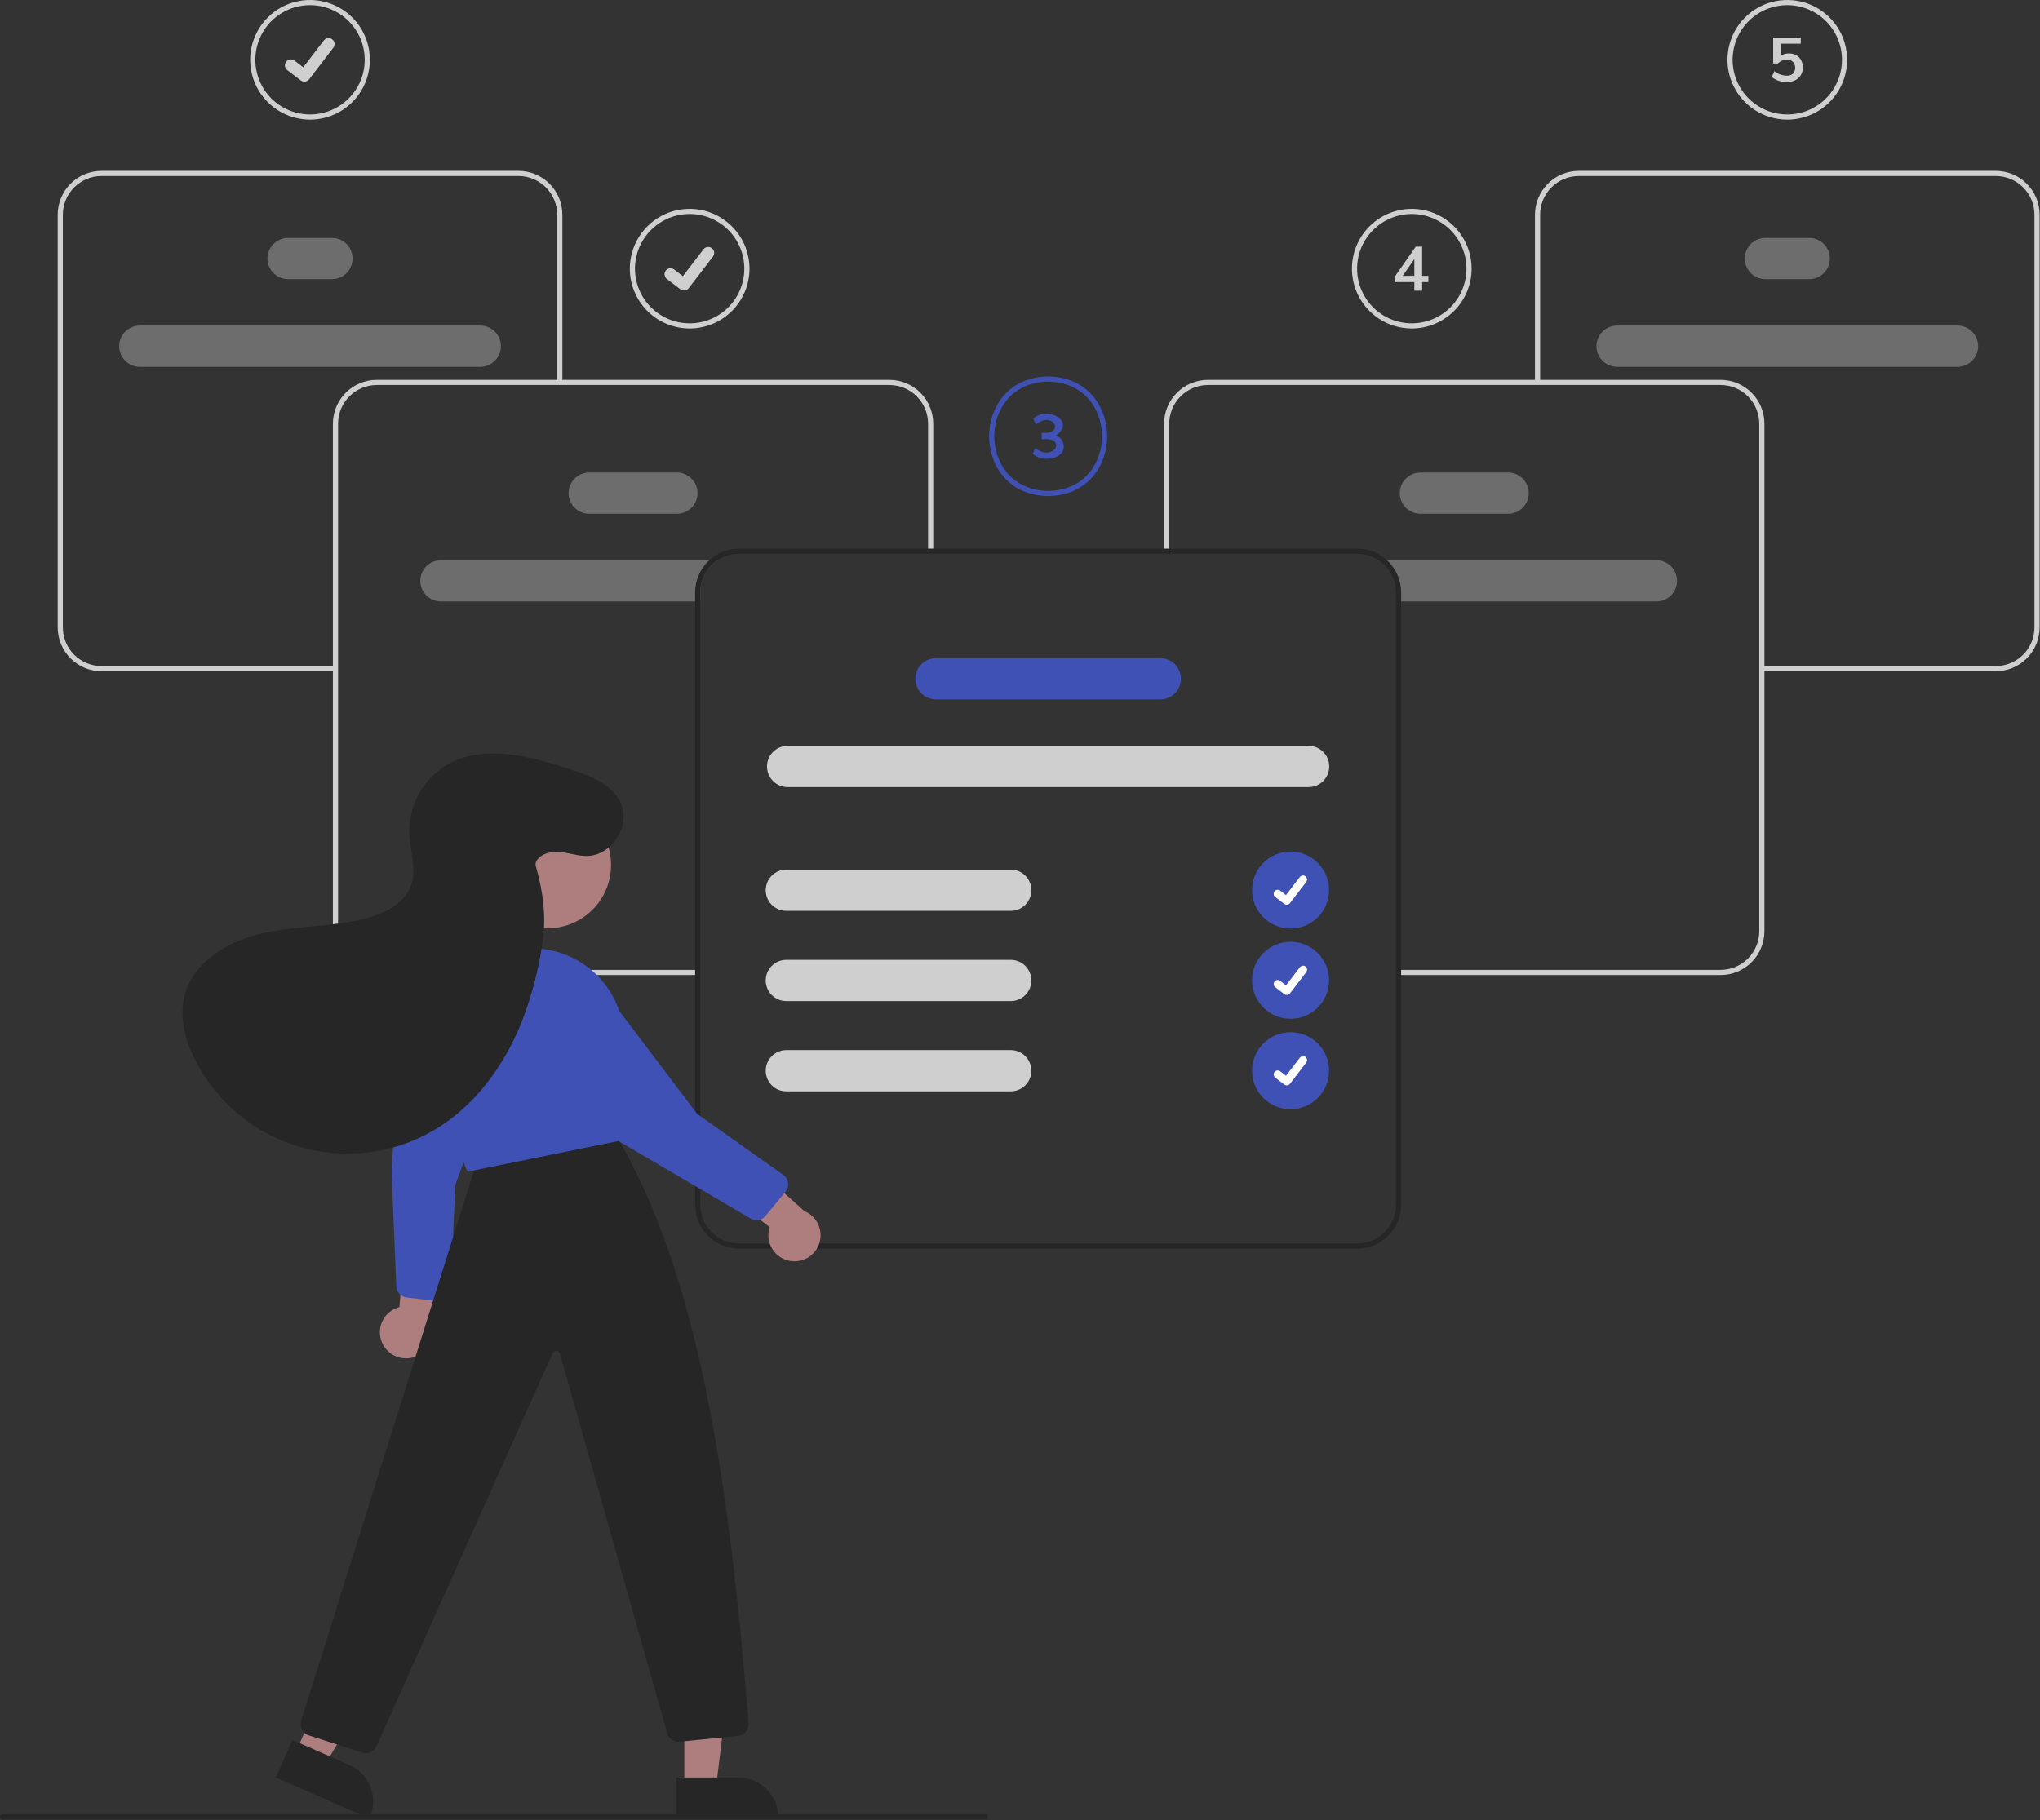 <svg width="791" height="706" viewBox="0 0 791 706" fill="none" xmlns="http://www.w3.org/2000/svg">
<rect x="0" y="0" width="791" height="706" fill="#333333" stroke="none"/>
<g clip-path="url(#clip0)">
<path d="M170.964 217.275C168.843 217.275 166.808 218.118 165.307 219.619C163.807 221.119 162.964 223.154 162.964 225.275C162.964 227.397 163.807 229.432 165.307 230.932C166.808 232.433 168.843 233.275 170.964 233.275H271.524V229.785C271.524 227.305 272.14 224.864 273.316 222.68C274.492 220.497 276.193 218.639 278.264 217.275H170.964Z" fill="#6D6D6D"/>
<path d="M262.469 199.275H228.469C226.347 199.275 224.313 198.433 222.812 196.932C221.312 195.432 220.469 193.397 220.469 191.275C220.469 189.154 221.312 187.119 222.812 185.619C224.313 184.118 226.347 183.275 228.469 183.275H262.469C264.591 183.275 266.626 184.118 268.126 185.619C269.626 187.119 270.469 189.154 270.469 191.275C270.469 193.397 269.626 195.432 268.126 196.932C266.626 198.433 264.591 199.275 262.469 199.275Z" fill="#6D6D6D"/>
<path d="M186.214 142.275H54.214C52.092 142.275 50.057 141.433 48.557 139.932C47.056 138.432 46.214 136.397 46.214 134.275C46.214 132.154 47.056 130.119 48.557 128.619C50.057 127.118 52.092 126.275 54.214 126.275H186.214C188.335 126.275 190.37 127.118 191.87 128.619C193.371 130.119 194.214 132.154 194.214 134.275C194.214 136.397 193.371 138.432 191.87 139.932C190.37 141.433 188.335 142.275 186.214 142.275Z" fill="#6D6D6D"/>
<path d="M128.714 108.275H111.714C109.592 108.275 107.557 107.433 106.057 105.932C104.556 104.432 103.714 102.397 103.714 100.275C103.714 98.154 104.556 96.119 106.057 94.618C107.557 93.118 109.592 92.275 111.714 92.275H128.714C130.835 92.275 132.87 93.118 134.37 94.618C135.871 96.119 136.714 98.154 136.714 100.275C136.714 102.397 135.871 104.432 134.37 105.932C132.87 107.433 130.835 108.275 128.714 108.275Z" fill="#6D6D6D"/>
<path d="M270.52 378.17H146.082C141.575 378.165 137.254 376.372 134.067 373.185C130.88 369.998 129.087 365.677 129.082 361.17V164.33C129.087 159.823 130.88 155.502 134.067 152.315C137.254 149.128 141.575 147.335 146.082 147.33H344.856C349.363 147.335 353.684 149.128 356.871 152.315C360.058 155.502 361.851 159.823 361.856 164.33V213.118H359.856V164.33C359.851 160.353 358.27 156.541 355.457 153.728C352.645 150.916 348.833 149.335 344.856 149.33H146.082C142.105 149.335 138.293 150.916 135.481 153.728C132.668 156.541 131.087 160.353 131.082 164.33V361.17C131.087 365.147 132.668 368.959 135.481 371.772C138.293 374.584 142.105 376.165 146.082 376.17H270.52V378.17Z" fill="#CFCFCF"/>
<path d="M130.082 260.334H39.373C34.866 260.329 30.545 258.536 27.358 255.349C24.171 252.162 22.378 247.841 22.373 243.334V83.275C22.378 78.768 24.171 74.447 27.358 71.26C30.545 68.073 34.866 66.281 39.373 66.275H201.054C205.561 66.281 209.882 68.073 213.069 71.26C216.256 74.447 218.049 78.768 218.054 83.275V148.33H216.054V83.275C216.05 79.299 214.468 75.486 211.656 72.674C208.844 69.862 205.031 68.28 201.054 68.275H39.373C35.396 68.28 31.583 69.862 28.771 72.674C25.959 75.486 24.377 79.299 24.373 83.275V243.334C24.377 247.311 25.959 251.124 28.771 253.936C31.583 256.748 35.396 258.329 39.373 258.334H130.082V260.334Z" fill="#CFCFCF"/>
<path d="M534.964 217.275C537.036 218.639 538.736 220.497 539.912 222.68C541.089 224.864 541.704 227.305 541.704 229.785V233.275H642.264C644.386 233.275 646.421 232.433 647.921 230.932C649.421 229.432 650.264 227.397 650.264 225.275C650.264 223.154 649.421 221.119 647.921 219.619C646.421 218.118 644.386 217.275 642.264 217.275H534.964Z" fill="#6D6D6D"/>
<path d="M542.759 191.275C542.762 189.154 543.605 187.121 545.105 185.621C546.605 184.121 548.638 183.278 550.759 183.275H584.759C586.881 183.275 588.916 184.118 590.416 185.619C591.916 187.119 592.759 189.154 592.759 191.275C592.759 193.397 591.916 195.432 590.416 196.932C588.916 198.433 586.881 199.275 584.759 199.275H550.759C548.638 199.273 546.605 198.429 545.105 196.93C543.605 195.43 542.762 193.396 542.759 191.275Z" fill="#6D6D6D"/>
<path d="M619.015 134.275C619.017 132.154 619.861 130.121 621.361 128.621C622.86 127.121 624.894 126.278 627.015 126.275H759.015C761.136 126.275 763.171 127.118 764.672 128.619C766.172 130.119 767.015 132.154 767.015 134.275C767.015 136.397 766.172 138.432 764.672 139.932C763.171 141.433 761.136 142.275 759.015 142.275H627.015C624.894 142.273 622.86 141.429 621.361 139.93C619.861 138.43 619.017 136.396 619.015 134.275Z" fill="#6D6D6D"/>
<path d="M676.515 100.275C676.517 98.154 677.361 96.121 678.861 94.621C680.36 93.121 682.394 92.278 684.515 92.275H701.515C703.636 92.275 705.671 93.118 707.172 94.618C708.672 96.119 709.515 98.154 709.515 100.275C709.515 102.397 708.672 104.432 707.172 105.932C705.671 107.433 703.636 108.275 701.515 108.275H684.515C682.394 108.273 680.36 107.429 678.861 105.93C677.361 104.43 676.517 102.396 676.515 100.275Z" fill="#6D6D6D"/>
<path d="M542.708 378.17H667.146C671.653 378.165 675.974 376.372 679.161 373.185C682.348 369.998 684.141 365.677 684.146 361.17V164.33C684.141 159.823 682.348 155.502 679.161 152.315C675.974 149.128 671.653 147.335 667.146 147.33H468.372C463.865 147.335 459.544 149.128 456.357 152.315C453.17 155.502 451.378 159.823 451.372 164.33V213.118H453.372V164.33C453.377 160.353 454.959 156.541 457.771 153.728C460.583 150.916 464.396 149.335 468.372 149.33H667.146C671.123 149.335 674.936 150.916 677.748 153.728C680.56 156.541 682.142 160.353 682.146 164.33V361.17C682.142 365.147 680.56 368.959 677.748 371.772C674.936 374.584 671.123 376.165 667.146 376.17H542.708V378.17Z" fill="#CFCFCF"/>
<path d="M683.146 260.334H773.855C778.363 260.329 782.684 258.536 785.871 255.349C789.058 252.162 790.85 247.841 790.855 243.334V83.275C790.85 78.768 789.058 74.447 785.871 71.26C782.684 68.073 778.363 66.281 773.855 66.275H612.174C607.667 66.281 603.346 68.073 600.159 71.26C596.972 74.447 595.179 78.768 595.174 83.275V148.33H597.174V83.275C597.179 79.299 598.76 75.486 601.572 72.674C604.385 69.862 608.197 68.28 612.174 68.275H773.855C777.832 68.28 781.645 69.862 784.457 72.674C787.269 75.486 788.851 79.299 788.855 83.275V243.334C788.851 247.311 787.269 251.124 784.457 253.936C781.645 256.748 777.832 258.329 773.855 258.334H683.146V260.334Z" fill="#CFCFCF"/>
<path d="M526.284 212.785H286.524C282.018 212.794 277.7 214.588 274.513 217.774C271.327 220.961 269.533 225.279 269.524 229.785V467.275C269.529 471.783 271.322 476.104 274.509 479.291C277.696 482.478 282.017 484.271 286.524 484.275H526.284C530.791 484.271 535.113 482.478 538.3 479.291C541.487 476.104 543.279 471.783 543.284 467.275V229.785C543.279 225.278 541.487 220.957 538.3 217.77C535.113 214.583 530.791 212.79 526.284 212.785V212.785ZM541.284 467.275C541.279 471.252 539.697 475.065 536.885 477.877C534.073 480.689 530.261 482.271 526.284 482.275H286.524C282.548 482.271 278.735 480.689 275.923 477.877C273.111 475.065 271.529 471.252 271.524 467.275V229.785C271.53 225.809 273.113 221.997 275.925 219.186C278.736 216.374 282.548 214.792 286.524 214.785H526.284C530.261 214.79 534.073 216.372 536.885 219.184C539.697 221.996 541.279 225.809 541.284 229.785V467.275Z" fill="#262626"/>
<path d="M507.403 305.275H305.403C303.282 305.275 301.247 304.433 299.747 302.932C298.246 301.432 297.403 299.397 297.403 297.275C297.403 295.154 298.246 293.119 299.747 291.619C301.247 290.118 303.282 289.275 305.403 289.275H507.403C509.525 289.275 511.56 290.118 513.06 291.619C514.561 293.119 515.403 295.154 515.403 297.275C515.403 299.397 514.561 301.432 513.06 302.932C511.56 304.433 509.525 305.275 507.403 305.275Z" fill="#CFCFCF"/>
<path d="M449.903 271.275H362.903C360.782 271.275 358.747 270.433 357.246 268.932C355.746 267.432 354.903 265.397 354.903 263.275C354.903 261.154 355.746 259.119 357.246 257.619C358.747 256.118 360.782 255.275 362.903 255.275H449.903C452.025 255.275 454.06 256.118 455.56 257.619C457.06 259.119 457.903 261.154 457.903 263.275C457.903 265.397 457.06 267.432 455.56 268.932C454.06 270.433 452.025 271.275 449.903 271.275Z" fill="#3F51B5"/>
<path d="M391.903 353.275H304.903C302.782 353.275 300.747 352.433 299.247 350.932C297.746 349.432 296.903 347.397 296.903 345.275C296.903 343.154 297.746 341.119 299.247 339.619C300.747 338.118 302.782 337.275 304.903 337.275H391.903C394.025 337.275 396.06 338.118 397.56 339.619C399.061 341.119 399.903 343.154 399.903 345.275C399.903 347.397 399.061 349.432 397.56 350.932C396.06 352.433 394.025 353.275 391.903 353.275Z" fill="#CFCFCF"/>
<path d="M391.903 388.275H304.903C302.782 388.275 300.747 387.433 299.247 385.932C297.746 384.432 296.903 382.397 296.903 380.275C296.903 378.154 297.746 376.119 299.247 374.619C300.747 373.118 302.782 372.275 304.903 372.275H391.903C394.025 372.275 396.06 373.118 397.56 374.619C399.061 376.119 399.903 378.154 399.903 380.275C399.903 382.397 399.061 384.432 397.56 385.932C396.06 387.433 394.025 388.275 391.903 388.275Z" fill="#CFCFCF"/>
<path d="M391.903 423.275H304.903C302.782 423.275 300.747 422.433 299.247 420.932C297.746 419.432 296.903 417.397 296.903 415.275C296.903 413.154 297.746 411.119 299.247 409.619C300.747 408.118 302.782 407.275 304.903 407.275H391.903C394.025 407.275 396.06 408.118 397.56 409.619C399.061 411.119 399.903 413.154 399.903 415.275C399.903 417.397 399.061 419.432 397.56 420.932C396.06 422.433 394.025 423.275 391.903 423.275Z" fill="#CFCFCF"/>
<path d="M500.409 360.134C508.655 360.134 515.339 353.45 515.339 345.205C515.339 336.959 508.655 330.275 500.409 330.275C492.164 330.275 485.48 336.959 485.48 345.205C485.48 353.45 492.164 360.134 500.409 360.134Z" fill="#3F51B5"/>
<path d="M498.93 350.9C498.594 350.9 498.267 350.791 497.999 350.59L497.982 350.577L494.473 347.894C494.145 347.642 493.93 347.27 493.876 346.86C493.822 346.45 493.933 346.036 494.185 345.708C494.436 345.379 494.808 345.165 495.218 345.11C495.628 345.056 496.042 345.167 496.371 345.419L498.643 347.161L504.013 340.155C504.138 339.993 504.293 339.857 504.47 339.754C504.648 339.652 504.843 339.585 505.046 339.559C505.249 339.532 505.455 339.545 505.653 339.598C505.851 339.651 506.036 339.742 506.198 339.867L506.199 339.867L506.166 339.913L506.2 339.867C506.527 340.119 506.742 340.491 506.796 340.9C506.85 341.31 506.739 341.725 506.488 342.053L500.172 350.29C500.025 350.479 499.838 350.633 499.622 350.738C499.407 350.844 499.171 350.898 498.931 350.898L498.93 350.9Z" fill="white"/>
<path d="M120.214 46.409C115.624 46.409 111.138 45.048 107.322 42.498C103.506 39.949 100.532 36.325 98.775 32.084C97.019 27.844 96.56 23.179 97.455 18.677C98.35 14.176 100.56 10.042 103.806 6.796C107.051 3.551 111.185 1.341 115.687 0.446C120.188 -0.449 124.854 0.01 129.094 1.766C133.334 3.523 136.958 6.497 139.508 10.313C142.057 14.129 143.418 18.615 143.418 23.205C143.411 29.357 140.964 35.255 136.614 39.605C132.264 43.955 126.366 46.402 120.214 46.409V46.409ZM120.214 2C116.02 2 111.92 3.244 108.433 5.574C104.946 7.904 102.228 11.215 100.623 15.09C99.018 18.965 98.598 23.228 99.416 27.341C100.235 31.455 102.254 35.233 105.22 38.199C108.185 41.164 111.964 43.184 116.077 44.002C120.19 44.82 124.454 44.4 128.328 42.795C132.203 41.19 135.515 38.472 137.845 34.985C140.175 31.498 141.418 27.398 141.418 23.205C141.412 17.583 139.176 12.193 135.201 8.218C131.225 4.242 125.835 2.006 120.214 2V2Z" fill="#CFCFCF"/>
<path d="M118.013 31.675C117.514 31.676 117.027 31.514 116.628 31.215L116.603 31.196L111.385 27.204C111.143 27.019 110.94 26.788 110.788 26.524C110.635 26.26 110.536 25.969 110.496 25.667C110.457 25.365 110.477 25.058 110.555 24.764C110.634 24.47 110.77 24.194 110.955 23.953C111.14 23.711 111.371 23.508 111.635 23.356C111.899 23.203 112.19 23.104 112.492 23.064C112.794 23.025 113.1 23.045 113.395 23.123C113.689 23.202 113.965 23.338 114.206 23.523L117.586 26.115L125.574 15.695C125.759 15.453 125.99 15.251 126.253 15.098C126.517 14.946 126.808 14.847 127.11 14.807C127.412 14.767 127.718 14.787 128.012 14.866C128.306 14.945 128.582 15.08 128.824 15.266L128.824 15.266L128.775 15.335L128.826 15.266C129.313 15.641 129.632 16.193 129.712 16.803C129.793 17.412 129.628 18.029 129.255 18.517L119.86 30.768C119.642 31.05 119.363 31.279 119.043 31.435C118.723 31.592 118.371 31.673 118.015 31.672L118.013 31.675Z" fill="#CFCFCF"/>
<path d="M267.409 127.409C262.82 127.409 258.334 126.048 254.518 123.498C250.702 120.949 247.728 117.325 245.971 113.084C244.215 108.844 243.755 104.179 244.651 99.677C245.546 95.176 247.756 91.042 251.002 87.796C254.247 84.551 258.381 82.341 262.883 81.446C267.384 80.55 272.05 81.01 276.29 82.766C280.53 84.523 284.154 87.497 286.703 91.313C289.253 95.129 290.614 99.615 290.614 104.205C290.607 110.357 288.16 116.255 283.81 120.605C279.46 124.955 273.561 127.402 267.409 127.409V127.409ZM267.409 83C263.215 83 259.116 84.244 255.629 86.574C252.142 88.904 249.424 92.216 247.819 96.09C246.214 99.965 245.794 104.228 246.612 108.342C247.431 112.455 249.45 116.233 252.416 119.199C255.381 122.164 259.16 124.184 263.273 125.002C267.386 125.82 271.65 125.4 275.524 123.795C279.399 122.19 282.711 119.472 285.041 115.985C287.371 112.498 288.614 108.398 288.614 104.205C288.608 98.583 286.372 93.193 282.396 89.218C278.421 85.242 273.031 83.006 267.409 83V83Z" fill="#CFCFCF"/>
<path d="M265.209 112.675C264.71 112.676 264.223 112.514 263.824 112.215L263.799 112.196L258.58 108.204C258.092 107.83 257.773 107.277 257.692 106.667C257.612 106.058 257.777 105.441 258.151 104.953C258.525 104.465 259.078 104.145 259.688 104.065C260.297 103.984 260.914 104.149 261.402 104.523L264.782 107.115L272.77 96.695C272.955 96.453 273.186 96.251 273.449 96.098C273.713 95.946 274.004 95.847 274.306 95.807C274.608 95.767 274.914 95.787 275.208 95.866C275.502 95.945 275.778 96.08 276.02 96.266L276.02 96.266L275.971 96.335L276.022 96.266C276.509 96.641 276.828 97.193 276.908 97.803C276.989 98.412 276.824 99.029 276.45 99.517L267.056 111.768C266.838 112.05 266.559 112.279 266.239 112.435C265.919 112.592 265.567 112.673 265.211 112.672L265.209 112.675Z" fill="#CFCFCF"/>
<path d="M500.409 395.134C508.655 395.134 515.339 388.45 515.339 380.205C515.339 371.959 508.655 365.275 500.409 365.275C492.164 365.275 485.48 371.959 485.48 380.205C485.48 388.45 492.164 395.134 500.409 395.134Z" fill="#3F51B5"/>
<path d="M498.93 385.9C498.594 385.9 498.267 385.791 497.999 385.59L497.982 385.577L494.473 382.894C494.311 382.769 494.174 382.614 494.072 382.436C493.97 382.259 493.903 382.063 493.876 381.86C493.849 381.657 493.863 381.451 493.916 381.253C493.969 381.055 494.06 380.87 494.185 380.708C494.309 380.545 494.465 380.409 494.642 380.306C494.819 380.204 495.015 380.137 495.218 380.11C495.421 380.084 495.627 380.097 495.825 380.15C496.023 380.203 496.208 380.294 496.371 380.419L498.643 382.161L504.013 375.155C504.138 374.993 504.293 374.857 504.47 374.754C504.648 374.652 504.843 374.585 505.046 374.559C505.249 374.532 505.455 374.545 505.653 374.598C505.851 374.651 506.036 374.742 506.198 374.867L506.199 374.867L506.166 374.913L506.2 374.867C506.527 375.119 506.742 375.491 506.796 375.9C506.85 376.31 506.739 376.725 506.488 377.053L500.172 385.29C500.025 385.479 499.838 385.633 499.622 385.738C499.407 385.844 499.171 385.898 498.931 385.898L498.93 385.9Z" fill="white"/>
<path d="M500.409 430.205C508.655 430.205 515.339 423.521 515.339 415.275C515.339 407.03 508.655 400.346 500.409 400.346C492.164 400.346 485.48 407.03 485.48 415.275C485.48 423.521 492.164 430.205 500.409 430.205Z" fill="#3F51B5"/>
<path d="M498.93 420.97C498.594 420.971 498.267 420.862 497.999 420.661L497.982 420.648L494.473 417.964C494.146 417.713 493.931 417.341 493.877 416.931C493.824 416.522 493.935 416.107 494.186 415.779C494.437 415.451 494.809 415.237 495.218 415.182C495.628 415.128 496.042 415.239 496.371 415.49L498.643 417.232L504.013 410.226C504.138 410.064 504.293 409.928 504.47 409.825C504.648 409.723 504.843 409.656 505.046 409.629C505.249 409.603 505.455 409.616 505.653 409.669C505.851 409.722 506.036 409.813 506.198 409.938L506.199 409.938L506.166 409.984L506.2 409.938C506.527 410.19 506.742 410.561 506.796 410.971C506.85 411.381 506.739 411.795 506.488 412.124L500.172 420.36C500.025 420.55 499.838 420.704 499.623 420.809C499.407 420.915 499.171 420.969 498.931 420.969L498.93 420.97Z" fill="white"/>
<path d="M406.425 192.409C390.676 192.141 383.519 180.191 383.52 169.203C383.521 158.214 390.679 146.266 406.392 146H406.426C422.142 146.268 429.299 158.217 429.299 169.206C429.298 180.195 422.14 192.143 406.425 192.409ZM406.41 148C392.058 148.251 385.521 159.165 385.52 169.203C385.519 179.245 392.061 190.164 406.426 190.409C420.755 190.166 427.298 179.248 427.299 169.206C427.299 159.168 420.762 148.254 406.41 148V148Z" fill="#3F51B5"/>
<path d="M411.617 170.465C415.632 177.438 404.613 180.162 400.397 175.961L401.453 173.704C408.307 179.625 414.346 169.37 403.877 170.345V167.872C413.464 168.646 408.079 158.996 401.693 164.704L400.661 162.449C405.866 157.047 417.55 163.579 409.301 168.976C410.222 169.192 411.039 169.717 411.617 170.465V170.465Z" fill="#3F51B5"/>
<path d="M547.409 127.409C542.82 127.409 538.334 126.048 534.518 123.498C530.702 120.949 527.728 117.325 525.971 113.084C524.215 108.844 523.755 104.179 524.651 99.677C525.546 95.176 527.756 91.042 531.002 87.796C534.247 84.551 538.381 82.341 542.883 81.446C547.384 80.55 552.05 81.01 556.29 82.766C560.53 84.523 564.154 87.497 566.703 91.313C569.253 95.129 570.614 99.615 570.614 104.205C570.607 110.357 568.16 116.255 563.81 120.605C559.46 124.955 553.561 127.402 547.409 127.409V127.409ZM547.409 83C543.215 83 539.116 84.244 535.629 86.574C532.142 88.904 529.424 92.216 527.819 96.09C526.214 99.965 525.794 104.228 526.612 108.342C527.431 112.455 529.45 116.233 532.416 119.199C535.381 122.164 539.16 124.184 543.273 125.002C547.386 125.82 551.65 125.4 555.524 123.795C559.399 122.19 562.711 119.472 565.041 115.985C567.37 112.498 568.614 108.398 568.614 104.205C568.608 98.583 566.372 93.193 562.396 89.218C558.421 85.242 553.031 83.006 547.409 83V83Z" fill="#CFCFCF"/>
<path d="M553.853 109.413H551.429V112.748H548.405V109.413H540.965V107.108L548.957 95.661H551.429V106.989H553.853V109.413ZM548.405 106.989V100.484L543.893 106.989H548.405Z" fill="#CFCFCF"/>
<path d="M693.015 46.409C688.425 46.409 683.939 45.048 680.123 42.498C676.307 39.949 673.333 36.325 671.577 32.084C669.82 27.844 669.361 23.179 670.256 18.677C671.152 14.176 673.362 10.042 676.607 6.796C679.852 3.551 683.987 1.341 688.488 0.446C692.989 -0.449 697.655 0.01 701.895 1.766C706.135 3.523 709.759 6.497 712.309 10.313C714.859 14.129 716.22 18.615 716.22 23.205C716.213 29.357 713.766 35.255 709.415 39.605C705.065 43.955 699.167 46.402 693.015 46.409ZM693.015 2C688.821 2 684.721 3.244 681.234 5.574C677.747 7.904 675.029 11.216 673.424 15.09C671.82 18.965 671.4 23.228 672.218 27.342C673.036 31.455 675.056 35.233 678.021 38.199C680.987 41.164 684.765 43.184 688.878 44.002C692.992 44.82 697.255 44.4 701.13 42.795C705.004 41.19 708.316 38.472 710.646 34.985C712.976 31.498 714.22 27.398 714.22 23.205C714.213 17.583 711.977 12.193 708.002 8.218C704.027 4.242 698.637 2.006 693.015 2Z" fill="#CFCFCF"/>
<path d="M696.471 21.417C697.275 21.861 697.933 22.527 698.367 23.337C698.827 24.213 699.058 25.191 699.039 26.18C699.06 27.22 698.794 28.246 698.271 29.145C697.747 30.012 696.979 30.704 696.063 31.136C695.02 31.627 693.878 31.869 692.727 31.844C691.648 31.843 690.577 31.661 689.559 31.304C688.614 30.999 687.74 30.505 686.991 29.853L688.023 27.596C689.363 28.703 691.037 29.329 692.775 29.373C693.668 29.434 694.55 29.146 695.235 28.569C695.788 27.937 696.091 27.124 696.087 26.284C696.083 25.444 695.771 24.635 695.211 24.009C694.897 23.718 694.529 23.493 694.127 23.347C693.725 23.2 693.298 23.136 692.871 23.157C692.22 23.152 691.575 23.279 690.975 23.529C690.383 23.777 689.851 24.149 689.415 24.62H687.543V14.565H698.247V16.965H690.567V21.62C691.475 21.015 692.548 20.706 693.639 20.733C694.626 20.712 695.602 20.948 696.471 21.417V21.417Z" fill="#CFCFCF"/>
<path d="M148.194 520.85C147.587 519.511 147.281 518.055 147.298 516.585C147.314 515.115 147.653 513.667 148.29 512.342C148.927 511.017 149.846 509.848 150.984 508.917C152.122 507.986 153.45 507.315 154.874 506.953L157.906 471.347L172.485 482.848L167.371 514.897C167.821 517.331 167.363 519.845 166.083 521.964C164.803 524.082 162.791 525.658 160.427 526.391C158.063 527.125 155.512 526.966 153.258 525.945C151.003 524.924 149.202 523.111 148.194 520.85H148.194Z" fill="#AE7E7E"/>
<path d="M157.571 503.216C156.522 503.077 155.555 502.573 154.841 501.792C154.127 501.01 153.711 500.003 153.667 498.945L151.979 458.538C151.373 444.015 154.328 429.564 160.589 416.445L175.557 385.081C176.56 383.194 177.998 381.574 179.752 380.355C181.507 379.136 183.526 378.353 185.644 378.072C187.7 377.782 189.795 377.993 191.751 378.688C193.707 379.383 195.466 380.54 196.879 382.061C197.595 382.826 198.239 383.657 198.802 384.542C199.931 386.374 200.585 388.459 200.704 390.608C200.823 392.757 200.404 394.901 199.484 396.846L176.533 459.546L174.767 500.394C174.74 501.013 174.586 501.619 174.313 502.176C174.041 502.733 173.657 503.227 173.185 503.628C172.713 504.029 172.163 504.329 171.57 504.508C170.977 504.687 170.354 504.741 169.738 504.668L157.63 503.224L157.571 503.216Z" fill="#3F51B5"/>
<path d="M114.63 679.762L125.856 684.69L150.204 643.734L133.636 636.462L114.63 679.762Z" fill="#AE7E7E"/>
<path d="M113.375 674.84L135.483 684.544L135.484 684.544C137.334 685.357 139.006 686.525 140.405 687.984C141.803 689.442 142.901 691.162 143.635 693.044C144.369 694.927 144.725 696.935 144.682 698.956C144.64 700.976 144.2 702.968 143.388 704.818L143.187 705.276L106.99 689.387L113.375 674.84Z" fill="#262626"/>
<path d="M265.342 693.391H277.602L283.434 646.103L265.34 646.104L265.342 693.391Z" fill="#AE7E7E"/>
<path d="M262.215 689.389L286.359 689.388H286.36C288.38 689.388 290.381 689.786 292.248 690.559C294.115 691.332 295.811 692.465 297.24 693.894C298.668 695.323 299.802 697.019 300.575 698.886C301.348 700.753 301.746 702.753 301.746 704.774V705.274L262.216 705.276L262.215 689.389Z" fill="#262626"/>
<path d="M141.86 679.947C141.389 679.947 140.92 679.872 140.471 679.727L119.684 673.046C118.561 672.68 117.626 671.889 117.079 670.842C116.532 669.796 116.417 668.577 116.757 667.446L185.693 447.93L237.327 437.805L237.509 438.101C271.646 493.649 283.041 578.503 290.269 668.409C290.358 669.583 289.985 670.745 289.231 671.649C288.477 672.553 287.4 673.128 286.229 673.251L263.503 675.523C262.443 675.635 261.377 675.363 260.499 674.759C259.621 674.154 258.987 673.256 258.713 672.225L217.101 525.018C217.019 524.718 216.846 524.451 216.606 524.253C216.366 524.056 216.07 523.938 215.759 523.916C215.449 523.894 215.14 523.969 214.874 524.13C214.608 524.292 214.399 524.532 214.276 524.818L145.981 677.225C145.636 678.033 145.061 678.721 144.329 679.205C143.596 679.688 142.738 679.947 141.86 679.947V679.947Z" fill="#262626"/>
<path d="M212.37 360.03C225.935 360.03 236.931 349.034 236.931 335.469C236.931 321.905 225.935 310.908 212.37 310.908C198.806 310.908 187.809 321.905 187.809 335.469C187.809 349.034 198.806 360.03 212.37 360.03Z" fill="#AE7E7E"/>
<path d="M181.3 454.43L181.132 454.079C181.017 453.84 169.702 429.834 170.755 402.144C171.103 393.056 174.912 384.444 181.401 378.071C187.89 371.698 196.569 368.046 205.663 367.861V367.861C214.043 367.697 222.213 370.496 228.733 375.764C235.253 381.032 239.704 388.432 241.304 396.66C244.458 412.759 244.379 428.007 241.069 441.978L240.996 442.289L240.683 442.353L181.3 454.43Z" fill="#3F51B5"/>
<path d="M306.524 489.079C305.07 488.864 303.68 488.333 302.453 487.523C301.227 486.713 300.192 485.644 299.424 484.391C298.655 483.138 298.17 481.732 298.003 480.271C297.837 478.81 297.992 477.331 298.459 475.937L270.17 454.104L287.734 448.078L311.906 469.734C314.196 470.674 316.061 472.421 317.149 474.645C318.236 476.868 318.471 479.413 317.807 481.797C317.144 484.182 315.629 486.24 313.549 487.582C311.47 488.925 308.97 489.457 306.524 489.079H306.524Z" fill="#AE7E7E"/>
<path d="M237.101 440.948L237.035 440.842L207.212 392.544C206.169 390.679 205.587 388.593 205.512 386.458C205.437 384.323 205.873 382.201 206.783 380.269C207.653 378.384 208.965 376.737 210.608 375.468C212.252 374.2 214.178 373.348 216.222 372.984V372.984C217.253 372.797 218.3 372.705 219.348 372.712C221.5 372.755 223.607 373.334 225.478 374.398C227.348 375.461 228.924 376.975 230.061 378.802L270.338 432.055L303.72 455.662C304.225 456.02 304.652 456.478 304.972 457.008C305.293 457.539 305.501 458.129 305.582 458.744C305.664 459.358 305.618 459.982 305.447 460.578C305.276 461.173 304.984 461.727 304.589 462.204L296.818 471.601C296.138 472.427 295.186 472.984 294.132 473.17C293.079 473.355 291.993 473.158 291.072 472.614L237.101 440.948Z" fill="#3F51B5"/>
<path d="M207.978 333.945C209.788 330.968 213.783 330.126 217.251 330.466C220.719 330.806 224.092 332.025 227.577 331.998C237.253 331.923 244.722 320.129 240.654 311.35C237.318 304.149 228.985 300.988 221.447 298.506C205.643 293.304 187.489 288.304 173.148 296.74C168.577 299.508 164.829 303.446 162.29 308.147C159.75 312.848 158.512 318.142 158.703 323.481C159.025 330.121 161.568 336.94 159.418 343.23C156.937 350.486 149.071 354.379 141.638 356.262C128.607 359.563 114.868 359.031 101.756 361.992C88.644 364.953 75.207 372.815 71.673 385.784C69.351 394.303 71.774 403.474 75.785 411.339C79.879 419.364 85.567 426.469 92.502 432.218C99.436 437.968 107.472 442.241 116.116 444.777C124.76 447.312 133.831 448.056 142.773 446.963C151.715 445.871 160.339 442.964 168.118 438.422C183.97 429.166 195.414 413.522 202.237 396.481C206.106 386.541 208.829 376.192 210.355 365.635C211.883 355.752 210.586 345.766 207.819 336.156C207.688 335.797 207.634 335.415 207.662 335.034C207.689 334.653 207.797 334.282 207.978 333.945V333.945Z" fill="#262626"/>
<path d="M382 705.638H1C0.735 705.638 0.48 705.532 0.293 705.345C0.105 705.157 0 704.903 0 704.638C0 704.372 0.105 704.118 0.293 703.931C0.48 703.743 0.735 703.638 1 703.638H382C382.265 703.638 382.52 703.743 382.707 703.931C382.895 704.118 383 704.372 383 704.638C383 704.903 382.895 705.157 382.707 705.345C382.52 705.532 382.265 705.638 382 705.638Z" fill="#262626"/>
</g>
<defs>
<clipPath id="clip0">
<rect width="790.856" height="705.638" fill="white"/>
</clipPath>
</defs>
</svg>

